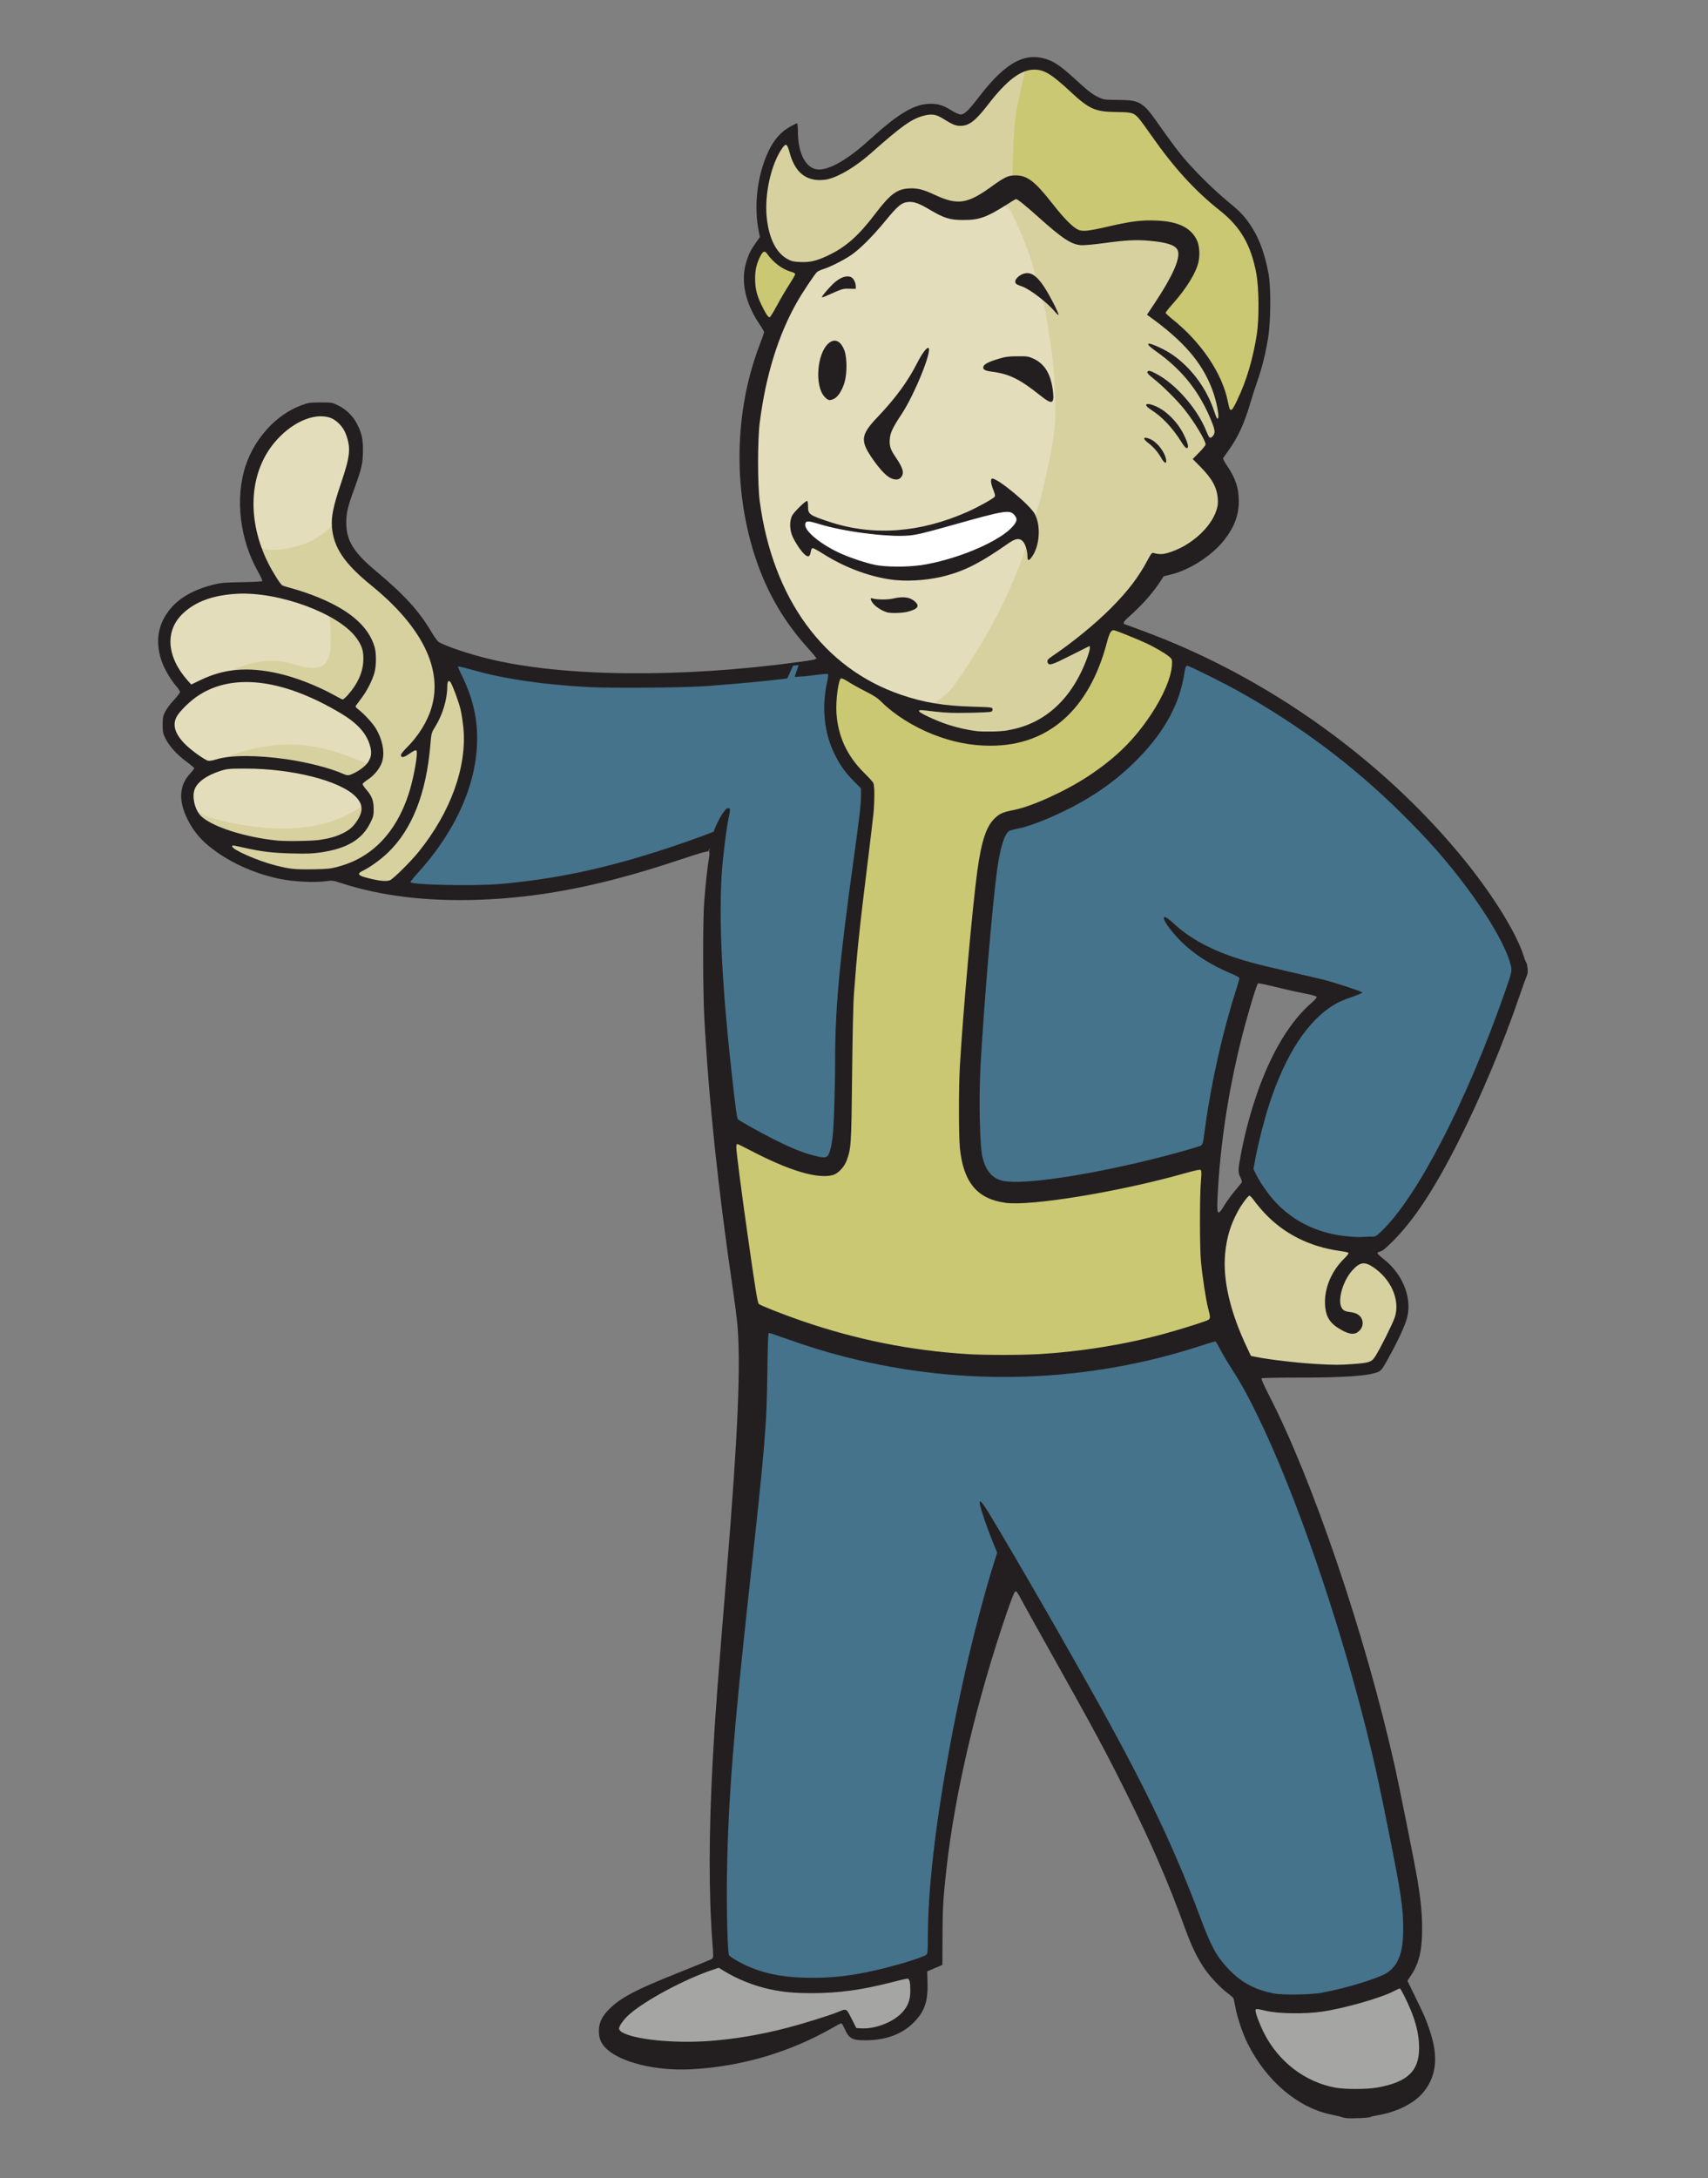 <?xml version="1.0" encoding="UTF-8"?>
<svg class="vault-boy" xmlns="http://www.w3.org/2000/svg" viewBox="0 0 270.5 344.75">
  <rect x="0" y="0" width="270.5" height="344.75" fill="#808080" stroke="none"/>
  <defs>
    <style>
      .arm {
        animation: vaultBoyArm 2s;
        animation-fill-mode: forwards;
        transform-origin: center center;
        transform: rotate(-100deg) translateX(100px) translateY(90px);
      }
      @keyframes vaultBoyArm {
        0%{transform: rotate(-100deg) translateX(100px) translateY(90px)}
        30%{transform: rotate(-100deg) translateX(100px) translateY(90px)}
        50%{transform: rotate(0deg) translateX(0) translateY(0)}
        100%{transform: rotate(0deg) translateX(0) translateY(0)}
      }
    </style>
  </defs>
  <g class="arm">
    <path d="M44.6,93.64c1.08.66,2.72,1.31,6.67,3.32.87.88.59,2.24.74,3.36.02,1.74-.2,3.9-1.81,4.91-1.79.78-3.59-.48-5.36-.74-2.73-.65-7.59.68-9.85,2.52l3.83.08c6.24-.03,12.23,2.36,17.35,5.66,1.71,1.29,3.95,4.73,3.91,6.93-.04.69-.93,1.51-2.39.66-2.69-1.08-5.46-2.1-8.36-2.49-5.39-.84-11.61.79-16.55,3.1l4.38-.04c6.13,0,12.41.16,17.89,3.1.63.43,2.59,1.71,2.17,2.63-.55.83-1.01,1.08-2.91,1.97-5.15,2.73-11.39,2.77-16.94,1.27-2.11-.55-4.29-1.15-6.15-2.27l-.64,1.24c.75,2.18,3.3,4.43,6.74,6.82,4.57,2.46,9.89,3.81,15.07,3.25,1.65-.08,6.7,1.47,9.88,2.09,15.34-14.25,15.22-28.55,6.99-39.23-2.17-2.81-5.85-8.07-9.72-11.18-2.3-1.87-4.67-4.31-4.8-7.46l-.65-3.25c-1.07,3.21-3.23,4.73-5.07,5.69s-4.8,1.89-7.19.91c-1.08-.54,1.14,5.18.82,4.19l1.95,2.96Z" fill="#d7d1a0"/>
    <path d="M31.21,121.31c.08.14.11.27.11.4.07-.06.13-.13.2-.18-.1-.07-.21-.14-.31-.22Z" fill="#45738b"/>
    <path d="M132.84,107.49l-3.84-2.69c-3.25.66-6.56.86-9.85,1.24-12.07,1.12-24.32,1.46-36.34-.33-4.53-.73-9.83-1.38-11.97-2.05,6.21,10.31,5.4,25.3-9.13,36.92,6.39,1.51,20.45,1.71,32.77-1.05,5.88-1.32,11.63-3.21,17.32-5.15l21.04-26.9Z" fill="#45738b"/>
    <path d="M41.82,92.19c-3.62.19-7.09.17-10.46,1.78-3.13,1.29-5.48,3.83-5.46,7.39-.13,2.88,1.7,5.37,3.41,7.55.58.83-1.09,2.28-1.59,2.87-1.24,1.24-1.36,2.31-.85,4.03.8,2.51,3.01,3.99,5.04,5.46-1.71,1.43-2.63,3.48-1.82,5.69l1.28,1.55c1.86,1.13,4.24,1.52,6.39,1.93,5.49,1.05,12.2,1.18,17.35-1.55,1.9-.89,2.21-1.32,2.48-2.25.42-.92-1.54-2.21-2.17-2.63-5.48-2.94-11.76-3.09-17.89-3.1l-4.38.04c4.94-2.31,10.57-3.7,15.96-2.87,2.9.39,5.8,1.48,8.49,2.56,1.46.85,2.82-.28,2.86-.97.04-2.21-2.2-5.65-3.91-6.93-5.13-3.3-11.11-5.68-17.35-5.66l-3.83-.08c2.27-1.84,6.88-2.85,9.61-2.21,1.76.26,4.22,1.44,6,.66,1.6-1.01,1.42-3.4,1.4-5.14-.15-1.12.13-2.48-.74-3.36-3.95-2-5.59-2.66-6.67-3.32l-3.13-1.46Z" fill="#e3ddbb"/>
    <path d="M40.97,86.63c2.4.99,6.56-.08,8.4-1.05,1.84-.96,4-2.49,5.07-5.69l2.76-9.5c-.15-3.09-2.68-6.02-5.93-6.3-3.83-.42-6.89,2.05-9.26,4.84-2.74,3.29-3.37,7.65-3.13,11.89l2.09,5.81Z" fill="#e3ddbb"/>
    <path d="M131,106.66c-.07-.07-1.35.06-2.87.27-4.91.69-10.15,1.22-16.57,1.68-3.36.24-14.91.33-18.33.14-7.25-.4-13.26-1.27-18.11-2.64-1.95-.55-2.61-.69-2.61-.58,0,.04.35.79.77,1.67,2.12,4.41,2.73,8.61,1.98,13.45-.91,5.84-4.11,12.03-9,17.41-.74.81-1.3,1.52-1.25,1.58.43.43,10.22.62,14.12.28,8.95-.78,17.01-2.5,26.79-5.74,1.75-.58,4.05-1.38,5.13-1.79l1.95-.74.39-.93c.58-1.38,1.52-2.8,1.84-2.8s.33.08,0,1.71l-3.1,5.15c-.1-.1-1.51.31-4.63,1.35-11.92,3.99-21.66,5.93-31.6,6.28-8.24.29-15.47-.57-21.75-2.6-1.46-.47-1.52-.48-2.61-.33-1.69.24-5.12.07-7.21-.37-4.31-.89-8.39-2.8-11.42-5.34-1.35-1.14-2.33-2.36-3.14-3.95-1.55-3.03-1.43-5.49.35-7.39.35-.38.64-.75.64-.83s-.55-.55-1.22-1.04c-1.52-1.12-2.72-2.44-3.32-3.64-.42-.84-.46-1.04-.46-2.19s.05-1.37.39-2.07c.22-.44.84-1.28,1.38-1.85.54-.58.98-1.16.98-1.29s-.27-.55-.61-.93c-.85-.97-1.88-2.73-2.28-3.88-.98-2.83-.72-5.33.79-7.59,1.46-2.18,3.84-3.67,7.25-4.55,1.26-.32,1.75-.37,4.58-.42,1.74-.03,3.22-.11,3.29-.17.06-.06-.21-.68-.6-1.37-2.97-5.17-3.75-11.82-2-16.99,1.46-4.32,4.85-7.99,8.73-9.45,1.15-.43,1.34-.46,3.06-.47,1.78,0,1.86,0,2.79.45,1.24.59,2.34,1.64,2.97,2.83.8,1.53,1,2.41,1,4.33,0,1.97-.21,2.89-1.39,6.11-1.05,2.88-1.26,3.79-1.25,5.38.01,2.75,1.16,4.62,4.61,7.51,4.62,3.86,6.92,6.39,8.91,9.77.42.71.91,1.39,1.08,1.5.97.64,4.66,1.89,7.93,2.69,11.68,2.87,30.42,3.06,49.13.51,2.47-.34,2.68-.38,2.68-.57l1.81,2.44ZM61.73,139.34c.53-.2,3.29-2.93,4.59-4.54,5.05-6.26,7.64-13.43,7.07-19.54-.09-.99-.3-2.32-.45-2.97-.3-1.24-1.28-3.88-1.6-4.32-.31-.42-.51-.12-.51.76,0,1.95-.74,4.42-1.9,6.28-.61.98-.61,1-.78,2.96-.65,7.63-2.89,13.32-6.72,16.99-1.13,1.09-2.91,2.37-4.04,2.9-.8.38-.69.68.33.97,2.04.57,3.37.74,4,.5ZM53.55,137.17c5.32-1.4,9.14-5.33,11.15-11.45.55-1.68,1.14-4.4,1.28-5.95.12-1.25.03-1.28-1.19-.44-.86.59-1.29.65-1.29.16,0-.14.39-.63.86-1.1,1.9-1.87,3.34-4.19,4-6.46,1.77-6.1-1.56-12.78-9.58-19.29-4.24-3.44-5.94-5.96-6.21-9.21-.13-1.65.21-3.32,1.42-6.9,1.5-4.42,1.61-5.62.76-7.89-.41-1.09-1.47-2.18-2.45-2.52-2.61-.89-6.34.82-9,4.13-3.89,4.84-4.2,12.15-.81,18.91.75,1.49,1.93,3.34,2.23,3.5.13.07.86.29,1.64.5.78.21,2.17.67,3.1,1.02,5.65,2.14,8.86,4.81,9.86,8.21.29.98.29,2.88,0,4.01-.3,1.18-1.18,2.92-2.07,4.1-.41.54-.8,1.07-.88,1.18-.11.16-.02.29.35.58.9.68,2.32,2.22,2.8,3.03,1.11,1.87,1.48,3.97.94,5.44-.34.95-1.24,2.03-2.18,2.64-.46.3-.85.63-.85.73,0,.1.24.47.54.82.91,1.04,1.2,1.78,1.21,3.09,0,1.04-.04,1.23-.54,2.24-1.3,2.64-3.7,4.06-7.86,4.67-1.27.19-2.22.22-4.56.16-3.06-.08-4.76-.28-7.54-.9-2.04-.45-1.9-.44-1.9-.2,0,.5,4.11,2.3,6.81,2.98,2.37.6,3.09.67,5.95.63,2.28-.04,2.79-.09,4.01-.41ZM50.66,132.93c1.62-.25,2.63-.54,3.68-1.07,1.03-.52,1.53-.95,2.15-1.86,1.09-1.6,1.03-2.73-.23-3.98-2.49-2.47-10.02-4.37-17.36-4.37-2.57,0-2.91.03-3.88.33-2.29.72-3.83,1.82-4.23,3.05-.41,1.25.14,3.33,1.12,4.21,1.84,1.67,6.94,3.28,11.99,3.8,1.4.14,5.55.08,6.77-.11ZM55.83,122.48c.98-.41,2.06-1.22,2.46-1.85.52-.82.61-1.47.34-2.49-.53-2.01-1.97-3.64-4.66-5.24-9.31-5.57-17.46-6.47-22.95-2.54-1.13.81-2.54,2.22-2.99,2.99-.76,1.3-.38,2.71,1.17,4.32.95.99,3.14,2.58,3.77,2.74.18.05.76-.05,1.3-.22,2.25-.7,6.44-.7,11.26,0,3.2.47,6.87,1.42,8.71,2.25.73.33.91.34,1.6.05ZM55.13,109.95c1.51-1.7,2.33-3.51,2.41-5.37.07-1.54-.22-2.44-1.18-3.72-2.87-3.81-12.25-7.24-18.81-6.88-3.77.21-6.54,1.21-8.54,3.08-2.93,2.74-2.65,6.88.73,10.67l.55.61,1.48-.71c3.74-1.8,7.47-2.12,12.27-1.05,2.75.61,6.28,1.99,8.95,3.48.62.35,1.2.64,1.29.65.09,0,.47-.33.85-.75Z" fill="#231f20"/>
  </g>
  <g class="everything-else">
    <path d="M159.39,80.95c-.11,0-.22.03-.33.03-4.16.61-8.15,2.09-12.23,3.09-3.08,1-6.37.71-9.52.32-3.21-.33-6.33-1.11-9.44-1.94-1.05.08-.58,1.42-.02,1.85,2.76,2.83,6.63,4.26,10.39,5.22,6.25,1.03,12.65-.64,18.21-3.46,1.53-.91,3.45-1.63,4.31-3.29.53-.91-.42-1.93-1.37-1.81Z" fill="#fff"/>
    <path d="M198.76,187.65c-10.28,7.79-5.87,21.21-1.05,28.36,1.48,1.36,3.98,1.5,4.82,1.49,5.2-.24,9.34.45,14.5-.26,1.01-.1,1.97-.66,2.3-1.65,1.37-2.54,2.91-5.05,3.54-7.88.48-3.45-3.23-8.45-7.44-10.64-5.89-.46-11.33-1.57-16.67-9.41ZM163.19,10.21c-3.13.11-4.45,1.89-6.35,4.07-1.22,1.42-2.52,3.63-4.26,4.49-1.22.18-2.58-1.29-3.68-1.63-2.54-1.01-4.34.22-6.35,1.74-3.67,2.59-6.79,6.78-11.12,8.29-1.4.47-3.59.3-4.3-1.12-1.04-1.68-1.55-3.61-1.63-5.54-2.7,1.08-3.54,3.14-4.33,5.8-1,3.13-1.23,6.53-.71,9.78.14.74.7,2.98,1.94,4.22l2.98,2.09c2.05.84,5.54-.7,6.66-1.39,3.72-1.72,6.13-4.69,8.64-7.82.71-.87,2.24-2.19,3.45-2.25,2.51.02,4.57,2.4,6.97,2.83,2.71.69,5.04-.31,7.36-1.7.59-.29,1.24,1.06,1.37,1.63,1.43,2.83,2.65,5.81,3.49,8.87l1.18,4.42c.89,2.22.97,4.67,1.43,7,.25,1.53.37,3.1.1,4.64l.32,5.36c.07,4.98-.8,9.92-1.87,14.76l-2.76,9.04c-2.74,7.58-6.63,14.74-11.4,21.23-1.96,2.27-5.44,3.59-6.72,3.47,14.94,8.83,27,1.86,30.41-9.33.74-2.42,1.18-4,3.07-5.11,1.14-1.59,2.48-3.19,3.64-4.76.92-1.01,2.54-2.11,3.41-3.1,4.97-1.08,8.94-3.84,10.65-8.79.88-2.89-.09-5.15-1.86-7.48-.35-.49-.44-2.22,0-2.64,1.98-2.62,3.44-5.66,4.38-8.78,1.13-3.65,2.52-6.78,2.83-10.61.19-2.75.38-5.73.08-8.48-.47-3.6-1.92-6.65-4.53-9.26-1.99-1.98-4.2-3.72-6.12-5.77-3.02-2.95-5.31-5.8-7.71-9.26-.87-1.19-2.38-2.48-3.91-2.48-2.06-.14-4.36.05-6-1.43-2.5-1.9-3.83-4.48-7.05-5.11l-1.7.15Z" fill="#d7d1a0"/>
    <path d="M156.42,30.2c1.58-.89,3.04-2.6,5.03-2.31.65.14,1.63.75,2.07-.08.91-4.25.07-8.72-1.47-12.73-.5-.85-.53-2.13-1.53-2.58" fill="none"/>
    <path d="M160.97,17.49c-.45,3.1-.62,8.06-.61,11,2.19.7,4.87,2.43,6.26,4.13,1.25,1.4,2.29,3.12,4,4,1.49.59,3.12-.08,4.61-.32,3.26-.89,6.73-1.39,10.09-.85,2.25.25,4.38,2.08,4.43,4.43-.1,3.38-2.56,6.04-4.62,8.5-.44.39-1,1.09-.48,1.65,4.07,3.25,7.85,7.39,9.28,12.53.35.77.21,1.82.89,2.41.73.5,1.02-.6,1.35-1.05,2.55-5.38,3.87-11.37,3.57-17.33-.28-4.38-1.33-9.09-4.66-12.19-4.07-3.27-7.82-6.92-10.91-11.14-1.43-1.76-2.44-3.89-4.15-5.41-1.31-.65-2.9-.34-4.34-.52-2.24.06-4.07-1.4-5.61-2.87-1.85-1.52-3.57-3.73-6.15-3.83-.52,0-1.04.12-1.53.29l-1.43,6.58ZM156.42,30.2" fill="#cac872"/>
    <path d="M122.31,50.39c1.24-1.7,2.04-3.75,3.26-5.48.35-.54,1.16-1.39.45-1.98-1.12-.4-2.31-.89-3.15-1.8-.64-.43-.8-1.37-1.57-1.6-.54-.04-.9.46-1.08.9-1.53,2.76-.93,6.2.58,8.83.29.53.75,1.56,1.51,1.12Z" fill="#cac872"/>
    <path d="M143.76,312.87c-2.87.6-5.7,1.42-8.61,1.83-5.93.78-12.29.79-17.8-1.72-1.28-.39-2.2-1.57-3.55-1.71h-.09c-3.08.8-5.94,2.29-8.73,3.79-2.45,1.47-5.24,2.75-6.84,5.22-.57.61-.19,1.54.52,1.82,4.61,1.72,9.69,1.35,14.54,1.17,6.98-.48,13.79-2.35,20.34-4.73.45-.41.65.15.8.47.57.77.66,1.96,1.63,2.38,1.81.15,3.66-.33,5.29-1.13,2.06-.94,3.58-3.09,3.35-5.42-.07-.67.12-1.87-.84-1.96Z" fill="#a5a5a3"/>
    <path d="M120.37,206.79c4.02,1.82,8.24,3.23,12.49,4.43,8.36,2.26,16.97,3.65,25.65,3.53,10.5.17,20.99-1.54,30.96-4.78.81-.45,2.07-.31,2.51-1.26-.05-1.59-.56-3.19-.79-4.78-.86-5.66-.76-11.43-.53-17.14.03-.65.27-1.87-.67-1.98-3.07.75-6.13,1.64-9.23,2.31-5.67,1.18-11.37,2.46-17.17,2.85-2.17-.02-4.47.4-6.52-.49-2.48-.98-3.95-3.51-4.38-6.04-.59-4.53-.33-9.15-.23-13.72.44-9.64,1.41-19.25,2.42-28.84.5-3.55.61-7.34,2.47-10.51,1.08-1.73,3.36-1.66,5.07-2.29,7.49-2.47,14.46-6.97,19.26-13.29,2.02-2.78,3.89-5.9,4.38-9.37.25-1.22-.8-2.1-1.78-2.57-2.53-1.28-5.05-2.71-7.83-3.4-.51.02-.84.42-.95.9-.86,2.95-1.71,5.99-3.34,8.62-2.33,4.04-6.23,7.27-10.85,8.31-7.25,1.52-14.96-.93-20.53-5.64-1.6-1.74-3.81-2.69-5.85-3.82-.56-.36-1.55-1.08-2.09-.31-.67,2.28-.68,4.76-.34,7.1.36,3.31,2.38,6.09,4.64,8.39.74.59,1.3,1.42,1.2,2.4-.46,7.53-1.72,14.95-2.47,22.45-1.14,9.09-1,18.27-1.14,27.42-.19,2.84.25,5.85-.93,8.52-.53,1.33-1.87,2.23-3.31,2.1-4.58-.42-8.66-2.85-12.75-4.76-.45-.41-1.26-.23-1.3.43.82,7.46,1.87,14.93,3,22.37.29.94-.06,2.3.95,2.88Z" fill="#cac872"/>
    <path d="M198.67,318.36c.96,4.2,3.74,7.92,7.35,10.23,3.73,2.44,8.44,2.89,12.74,2.05,2.34-.45,5.09-1.36,5.96-3.83,1.18-3.54-.21-7.27-1.68-10.5-.36-.63-.58-1.6-1.3-1.86-.06,0-.11,0-.17.02-2.41,1.1-4.97,2.03-7.57,2.65-4.39,1.22-9.07,1.65-13.57.79-.57-.13-1.67-.44-1.77.45Z" fill="#a5a5a3"/>
    <path d="M198.09,214.81c.08.01.17.03.25.04-.15-.1-.28-.22-.41-.36.05.11.1.22.15.32Z" fill="#45738b"/>
    <path d="M198.38,189.16c-.04-.07-.1-.13-.14-.19-.07-.11-.14-.21-.21-.32-.1.12-.2.25-.29.37.07-.02.14-.04.22-.05.16.04.3.11.43.19Z" fill="#45738b"/>
    <path d="M160.88,31.21c-.09.06-.17.11-.26.17.11-.04.23-.09.34-.13l-.08-.05Z" fill="#45738b"/>
    <path d="M222.76,313.59c.05-.85.93-1.33,1.14-2.14,1.76-3.72,1.17-8.05.67-12.02-1.25-7.57-2.81-15.09-4.49-22.57-3.78-15.93-8.76-31.57-15-46.7-1.65-3.96-3.4-7.62-7.09-12.65-.47-.64-2.65-4.3-4.21-8.73l-1.7-.07c-.44.95-1.7.81-2.51,1.26-9.97,3.24-20.46,4.95-30.96,4.78-8.68.12-17.29-1.27-25.65-3.53-4.25-1.2-8.47-2.61-12.49-4.43l-3.64-1.37c.3,2.26.45,3.39.45,3.42,1.32,11.63-.15,20.53-.36,23.77-1.14,17.68-3.12,35.31-3.73,53.03-.07,8.17-.34,16.36.48,24.5l.22,1.13c1.35.15,2.28,1.32,3.55,1.71,5.51,2.51,11.87,2.49,17.8,1.72,2.91-.41,5.74-1.24,8.61-1.83l2.83-.67c.3-.98,1.54-.97,2.27-1.4.3-.8-.02-1.71.1-2.55-.14-10.41,1.63-20.74,3.88-30.87,1.96-8.56,4.4-17.03,7.47-25.24.21-.52.95-.75,1.24-.19,1.06,1.29,1.6,2.92,2.53,4.31,9.04,16.13,18.37,32.25,24.45,49.76,1.39,3.69,3.54,7.32,6.89,9.53l5.04,2.35c4.5.85,9.18.42,13.57-.79,2.6-.61,5.16-1.54,7.57-2.65l1.07-.88ZM186.16,105.41c-.49,3.47-2.36,6.59-4.38,9.37-4.8,6.32-11.76,10.82-19.26,13.29-1.72.63-3.99.56-5.07,2.29-1.86,3.17-1.97,6.96-2.47,10.51-1.01,9.59-1.98,19.2-2.42,28.84-.1,4.57-.35,9.18.23,13.72.44,2.53,1.9,5.06,4.38,6.04,2.04.89,4.34.47,6.52.49,5.8-.39,11.5-1.67,17.17-2.85,3.1-.67,6.16-1.55,9.23-2.31l1.91-.54c1.46-19.91,2.85-25.48,6.98-28.59.31-.23.57-.4.66-.46,2.98.65,5.96,1.36,8.93,2.03.59.2.6,1.03.03,1.31-1.8,1.81-3.61,3.67-4.87,5.9-3.8,6.17-5.18,12.68-6.44,19.75-.3.95,3.19,7.38,4.4,7.7l7.28,4.47c.69-.27,10.63.71,11.13.19,4.84-4.75,8.02-10.86,11.09-16.85,4.06-8.23,7.62-16.76,10.34-25.53.26-2.2-.96-4.23-1.86-6.16-4.27-8.06-10.34-15.08-16.8-21.44-10.18-9.89-22.19-17.91-35.16-23.69l-1.55,2.53ZM113.12,132.51c.57-.21-.02,2.15-.22,2.77-.49,3.98-.93,7.98-.88,12-.22,10.03.36,20.06,1.35,30.04.1.98.17,1.66.26,2.52l4.2,1.27c4.09,1.91,8.17,4.34,12.75,4.76,1.44.14,2.77-.77,3.31-2.1,1.18-2.67.74-5.68.93-8.52.14-9.14,0-18.32,1.14-27.42.75-7.5,2.01-14.92,2.47-22.45.1-.98-.46-1.8-1.2-2.4-2.26-2.3-4.28-5.09-4.64-8.39-.34-2.34-.33-4.82.34-7.1l-3.84-2.69c-3.25.66-.2.18-3.48.56" fill="#45738b"/>
    <path d="M143.98,112.47c1.28.12,4.76-1.2,6.72-3.47,4.76-6.49,8.66-13.65,11.4-21.23l2.76-9.04c1.07-4.84,2.36-9.43,2.29-14.41l-.23-5.35c-.15-1.55-.36-3.48-.61-5-.46-2.33-.54-4.78-1.43-7l-1.18-4.42c-.85-3.06-2.07-6.03-3.49-8.87-.14-.57-1.64-1.88-2.23-1.59-2.32,1.4-4.15,2.35-6.86,1.67-2.4-.43-4.23-2.61-6.74-2.63-1.21.05-2.74.8-3.45,1.67-2.5,3.14-4.53,6.14-8.25,7.86-1.12.69-3.89,1.13-4.57,2.44l-5.81,8.95c-5.38,12.88-5.83,28.06.23,40.71,1.88,3.88,4.6,7.6,7.51,10.77l13.94,8.95ZM138.24,89.51c-3.76-.97-7.63-2.39-10.39-5.22-.57-.42-1.03-1.76.02-1.85,3.11.83,6.23,1.61,9.44,1.94,3.15.39,6.45.68,9.52-.32,4.08-1,8.07-2.48,12.23-3.09.11,0,.22-.03.33-.03.95-.12,1.9.9,1.37,1.81-.86,1.66-2.78,2.38-4.31,3.29-5.56,2.82-11.96,4.49-18.21,3.46Z" fill="#e3ddbb"/>
    <path d="M217.95,330.44c5.16-.88,7.01-2.78,6.78-6.97-.09-1.68-.53-3.46-1.3-5.31-.66-1.6-1.59-3.44-1.74-3.44-.07,0-.53.22-1.04.48-2.02,1.05-7.81,2.69-11.32,3.2-2.72.39-6.86.33-8.86-.14-1.55-.36-1.63-.36-1.63-.02,0,.43.68,2.22,1.34,3.53,2.3,4.56,6.53,7.79,11.34,8.66,1.47.27,4.89.27,6.44,0ZM112.33,323.04c3.98-.29,8.15-.99,12.39-2.1,2.59-.67,6.69-1.95,8.12-2.54,1.26-.51,1.18-.57,2.11,1.28l.67,1.32.9.04c2.06.1,4.78-.93,6.18-2.33,1.04-1.04,1.46-2.05,1.47-3.57,0-1.4-.13-1.97-.46-1.97-.15,0-1.23.25-2.42.56-4.75,1.22-8.39,1.73-12.59,1.74-2.9,0-4.52-.14-6.83-.63-2.43-.52-5.13-1.6-7.23-2.89l-.8-.5-.96.32c-4.44,1.48-10.79,4.88-13.29,7.13-.82.74-1.56,1.78-1.56,2.2,0,.14.21.38.46.54,1.91,1.17,8.2,1.81,13.85,1.4ZM209.47,315.37c3.62-.65,8.88-2.26,10.19-3.12,1.82-1.2,2.57-3.23,2.57-6.93,0-3.41-.34-5.65-2.4-15.93-1.52-7.58-2.25-10.86-3.53-15.95-4.51-17.86-11.15-37.02-16.99-49.08-1.62-3.34-2.7-5.31-4.19-7.62-.62-.97-1.44-2.35-1.82-3.06-.38-.72-.73-1.33-.78-1.36-.05-.03-.95.23-1.99.57-18.21,6.01-37.9,6.67-56.57,1.9-3.29-.84-6.1-1.71-9.49-2.92-1.39-.5-2.6-.9-2.7-.9-.12,0-.18,1.55-.24,6.03-.11,8.75-.33,11.41-2.85,34.29-2.51,22.78-3.37,33.84-3.55,45.47-.08,5.32.09,12.08.32,12.68.12.3,2.08,1.42,3.5,1.99,2.76,1.11,5.73,1.61,9.67,1.61,3.08,0,5.52-.25,8.81-.92,3.47-.7,8.71-2.25,9.32-2.76.15-.13.2-.73.2-2.86,0-9.88,2.14-25.06,5.86-41.68,1.38-6.17,3.21-13.07,4.69-17.74l.42-1.32-.75-1.85c-.81-1.98-1.83-4.97-1.98-5.79-.19-.99.28-.51,1.55,1.58,4.29,7.1,12.28,20.97,17.6,30.56,7.47,13.48,11.74,22.49,15.77,33.28,1.7,4.55,2.54,6.09,4.43,8.09,2.04,2.15,4.21,3.32,7.22,3.89,1.43.27,5.92.2,7.72-.13ZM214.21,215.9c2.7-.2,3.01-.31,3.62-1.26.76-1.18,2.75-5.18,3.07-6.15.88-2.72-.6-6.09-3.52-7.99-1.31-.85-2.05-.72-3.21.57-1.64,1.83-2.47,5.15-1.53,6.15.24.26.53.37,1.14.44,1.03.12,1.64.48,1.91,1.15.28.67.08,1.42-.53,1.93-.63.53-1.33.49-2.57-.16-1.9-1-2.63-2.08-2.74-4.08-.14-2.57,1-5.31,3.03-7.29.5-.49.76-.84.67-.92-.07-.07-.67-.2-1.33-.29-4.8-.67-8.85-2.7-11.92-5.97-.59-.63-1.33-1.51-1.65-1.96-.32-.45-.66-.82-.76-.82-.22,0-1.14,1.21-1.77,2.33-1.21,2.17-1.85,4.25-2.09,6.83-.39,4.21.8,9.29,3.51,14.98l.58,1.22.74.15c2.18.44,6.54.95,9.69,1.13,2.75.16,3.66.16,5.66.01ZM164.35,214.34c6.8-.4,13.71-1.51,19.88-3.19,2.17-.59,5.51-1.62,6.62-2.03.91-.34.92-.37.5-1.97-.36-1.37-.92-5.05-1.15-7.47-.21-2.24-.21-10.32-.01-12.69.1-1.19.1-1.67-.02-1.79-.12-.13-.73,0-2.62.53-10.28,2.9-24.22,5.19-28.28,4.65-4.5-.6-6.7-3.23-7.25-8.67-.19-1.93-.2-9.67,0-13,.48-8.36,1.99-25.25,2.76-30.86.66-4.79,1.44-7.11,2.8-8.37.81-.75,1.26-.94,3.08-1.3,2.88-.58,8.25-3.04,11.81-5.41,4.28-2.86,7.09-5.61,9.76-9.59,2.01-3,3.3-6.05,3.38-8.03.03-.77.01-.83-.46-1.23-.63-.53-2.37-1.54-3.77-2.18-1.34-.62-4.35-1.83-4.84-1.96-.55-.14-.8.27-1.26,1.99-2.79,10.55-9.24,16.26-18.38,16.26-3.17,0-6.1-.58-9.26-1.84-3.03-1.21-6.03-3.1-7.98-5.04-.66-.66-1.25-1.05-2.54-1.7-.92-.46-2.14-1.14-2.7-1.5-.56-.36-1.11-.62-1.22-.58-.42.16-.86,3.5-.73,5.5.25,3.69,1.68,6.78,4.39,9.46.71.7,1.37,1.42,1.45,1.59.2.39.21,2.91.02,4.86-.08.8-.52,4.51-.98,8.23-1.24,9.99-1.63,13.77-2.13,20.58-.09,1.16-.21,6.81-.27,12.55-.12,11.13-.15,11.64-.87,13.56-.38,1.02-1.36,2.06-2.17,2.28-2.4.66-6.89-.67-13.01-3.87-1.1-.58-2.07-1.05-2.15-1.05s-.14.24-.14.53c0,.7.8,6.88,1.78,13.78,1.22,8.58,1.58,10.82,1.78,11.01.26.25,3.96,1.71,6.95,2.73,8.57,2.94,17.14,4.65,26.08,5.21,2.68.17,8.38.18,11.14.01ZM217.2,195.74c.64,0,.73-.05,1.6-.88,5.64-5.4,13.41-20.4,19.41-37.49,1.27-3.63,1.29-3.68,1.01-4.76-.72-2.77-3.46-7.53-7.13-12.41-3.19-4.23-6-7.4-10.3-11.64-7.56-7.44-15.9-13.69-25.34-18.99-2.48-1.4-8.11-4.2-8.43-4.2-.22,0-.3.22-.5,1.48-.81,4.95-3.42,9.5-8.02,13.96-2.47,2.4-5,4.28-8.23,6.13-3.21,1.84-7.82,3.78-9.87,4.16-.7.13-1.42.33-1.6.44-.71.46-1.37,2.54-1.85,5.9-.75,5.24-2.2,22.38-2.68,31.65-.27,5.25-.09,12.47.35,14.17.52,1.99,1.43,3.11,2.89,3.56,2.45.76,11.09-.34,21.43-2.73,3.29-.76,7.42-1.85,9.44-2.49,1.21-.38,1.06-.07,1.48-3.14.96-7.12,2.8-15.27,4.94-21.92.27-.83.49-1.6.49-1.71,0-.12-.53-.42-1.3-.74-3.21-1.33-5.92-3.07-7.94-5.09-2.86-2.85-3.88-5.36-1.14-2.81,2.21,2.06,5.14,3.75,8.69,5.03,2.33.84,4.57,1.44,9.51,2.56,2.24.51,4.72,1.09,5.5,1.28,1.82.46,6.15,1.89,6.15,2.03,0,.06-.49.29-1.09.5-2.21.79-2.47.9-3.4,1.45-4.21,2.52-7.74,7.96-10.31,15.9-.78,2.42-1.67,5.91-2.14,8.42l-.31,1.67.39.8c.7,1.43,2.18,3.51,3.36,4.71,2.44,2.48,5.47,4.11,8.99,4.83,1.43.29,3.6.49,4.58.41.39-.03,1.01-.06,1.39-.06ZM193.95,190.7c.39-.63,1.13-1.63,1.63-2.23.5-.6.98-1.17,1.05-1.27.09-.13.04-.39-.18-.83-.4-.81-.39-1.18.04-3.48,1.05-5.66,2.87-11.33,5-15.62,1.86-3.75,4-6.65,6.41-8.71.4-.35.65-.67.61-.78-.05-.12-.72-.31-1.81-.52-.96-.18-3-.63-4.53-1.01-1.54-.38-2.85-.65-2.92-.61-.15.09-.71,1.79-1.53,4.66-2.64,9.18-4.32,18.96-4.84,28.16-.22,4.02-.14,4.19,1.07,2.26ZM113.13,131.66l.39-.93c.58-1.38,1.52-2.8,1.84-2.8s.33.08,0,1.71c-.26,1.27-.55,3.44-.86,6.35-.77,7.4-.34,18.27,1.35,33.58.63,5.73.86,7.43,1,7.57.28.27,3.55,2.1,5.69,3.18,2.62,1.32,4.45,2.07,6.2,2.54,1.42.38,2.02.42,2.32.12h0c.28-.29.59-1.39.78-2.81.21-1.53.42-7.76.42-12.48.01-8.16.69-15.48,2.9-31.44.97-7.02,1.2-8.95,1.2-10.35v-1.11l-1.06-1.07c-1.47-1.49-2.2-2.51-3.1-4.31-1.66-3.32-2.1-7.38-1.22-11.4.15-.67.21-1.27.15-1.33-.07-.07-1.35.06-2.87.27-.85.12-1.67.13-2.41.19l.79-2.33c2.47-.34,2.68-.38,2.68-.57,0-.08-.64-.86-1.42-1.72-4.17-4.63-7-9.76-8.79-15.96-3.04-10.51-2.58-22.19,1.26-32.14.35-.91.64-1.74.64-1.85s-.29-.62-.65-1.14c-2.35-3.43-3.1-6.95-2.15-10.03.37-1.19.69-1.84,1.5-2.98l.64-.9-.16-.79c-.84-4.05-.28-8.9,1.45-12.65.9-1.94,2-3.21,3.53-4.05.51-.28.99-.51,1.06-.51s.14.55.14,1.28c0,3.19,1.02,5.43,2.69,5.94,1.72.51,4.88-1.18,8.73-4.69,4.56-4.15,7.07-5.62,9.59-5.62,1.23,0,2.03.25,3.3,1.04.61.38,1.21.65,1.45.65.61,0,1.25-.61,2.92-2.79,4.24-5.54,7.41-7.22,11.03-5.84,1.06.4,2.16,1.19,3.82,2.7,2.39,2.19,3.02,2.69,3.99,3.16.9.43.96.44,3.11.46,3.62.03,4,.27,6.76,4.24.96,1.38,2.38,3.31,3.16,4.28,1.78,2.23,5.09,5.55,7.55,7.57,2.11,1.73,2.77,2.45,3.88,4.22,1.16,1.85,2.01,4.25,2.56,7.24.39,2.1.35,7.46-.07,10.08-.39,2.45-.99,4.86-1.74,6.98-.31.89-.82,2.46-1.12,3.49-.93,3.15-1.93,5.32-3.43,7.41-.41.57-.79,1.11-.84,1.19-.05.08.19.55.52,1.04,1.45,2.12,1.97,3.66,1.96,5.83,0,2.15-.7,4.02-2.23,6-1.9,2.47-5.43,4.78-8.42,5.52l-1.24.31-.66,1c-1.25,1.87-2.88,3.68-5.07,5.61-.33.29-.6.62-.6.74s.02.21.04.21c.13,0,4.16,1.51,5.97,2.23,18,7.22,34.71,19.29,46.97,33.93,5.08,6.06,9.2,12.6,10.4,16.5.14.47.31.88.37.92.06.04.15.43.2.86.07.58.03.91-.13,1.26-.12.26-.64,1.72-1.16,3.23-2.49,7.33-6.13,15.98-9.66,22.98-3.74,7.42-6.96,12.32-10.28,15.67-1.22,1.23-1.74,1.66-2.08,1.72-.25.05-.46.17-.46.27s.45.53.99.95c3.17,2.47,4.65,6.49,3.58,9.71-.46,1.38-1.48,3.52-2.83,5.96-.88,1.59-1.14,1.96-1.55,2.15-1.37.65-5.48.95-13.01.93-3.01,0-5.47.05-5.54.12-.07.07.4,1.14,1.14,2.58,6.93,13.42,15.2,37.72,19.88,58.43.78,3.44,3.23,15.69,3.67,18.32.53,3.16.74,5.35.75,7.68.01,3.5-.47,5.56-1.77,7.5l-.56.84,1.28,2.63c1.48,3.04,1.59,3.28,2.23,5.17,1.41,4.12,1.13,7.17-.91,9.75-1.43,1.8-4.2,3.22-7.36,3.74-.58.1-1.09.22-1.13.28-.09.13-2.92.25-3.73.17h0c-.31-.03-.69-.12-.85-.18-.15-.07-.82-.23-1.48-.36-5.34-1.06-10.33-5.26-13.33-11.22-.81-1.61-1.67-4.16-1.98-5.86-.13-.71-.27-1.34-.32-1.42-.05-.07-.47-.42-.94-.78-1.24-.94-2.94-2.78-3.8-4.11-1.14-1.76-1.92-3.42-3.05-6.51-2.49-6.84-5.11-12.89-8.82-20.37-3.52-7.1-5.2-10.22-12.47-23.19-2.3-4.11-4.35-7.79-4.55-8.18-.2-.39-.46-.83-.57-.99-.19-.25-.24-.26-.42-.07-.11.12-.65,1.51-1.2,3.1-4.81,14.01-8.26,28.61-9.6,40.67-.54,4.87-.61,6.09-.63,10.64l-.02,4.58-1.2.51-1.2.51.05,1.76c.08,2.92-.43,4.47-2.02,6.16-1.87,1.98-4.51,2.99-7.84,2.99-2.1,0-2.58-.27-3.29-1.87-.2-.44-.43-.81-.52-.81s-.65.28-1.23.62c-6.9,3.97-14.65,6.25-22.64,6.65-5.34.27-10.85-1.04-13.19-3.14-.95-.85-1.33-1.69-1.32-2.93,0-1.28.48-2.3,1.6-3.42,1.85-1.86,4.26-3.12,11.03-5.81,2.76-1.1,5.14-2.08,5.28-2.18.23-.17.24-.33.08-2.42-.61-8.04-.59-17.57.06-29.38.35-6.51.72-11.36,2.18-29.26,1.82-22.26,2.28-33.22,1.68-39.62-.08-.85-.39-3.23-.69-5.29-2.36-16.08-3.84-30.22-4.53-43.14-.23-4.4-.24-15.41,0-18.33.21-2.68.53-5.62.75-6.82.1-.58.1-.87,0-.98l.86-3.13ZM159.56,115.59c5.89-.95,10.28-4.98,12.67-11.61.37-1.02.48-1.79.26-1.7-.06.03-1.42.71-3.01,1.51-2.91,1.47-3.35,1.61-3.56,1.07-.13-.34.02-.53.79-1.05,3.16-2.13,6.73-5.05,9.21-7.53,2.69-2.7,4.44-4.99,5.85-7.67.53-.99.66-1.16.91-1.09.98.28,1.59.24,2.81-.18,3.26-1.12,6.25-3.85,7.14-6.52.24-.72.29-1.12.23-1.9-.13-1.77-.88-3.14-2.75-5.04l-1.22-1.23,1.02-1.03c.56-.56,1.02-1.14,1.02-1.27,0-.64-1.78-3.59-3.39-5.6-1.14-1.43-3.47-3.74-4.89-4.85-.69-.54-.99-.87-.94-1.01.12-.32.41-.26,1.45.29,3.04,1.6,6.46,5.5,7.85,8.97.5,1.23.62,1.34,1.04.9.43-.46.41-.9-.12-2.23-1.89-4.75-4.66-8.27-8.88-11.24-1.85-1.31-1.55-1.59.62-.57,1.57.74,2.75,1.55,4.07,2.83,2.03,1.95,3.65,4.52,4.52,7.16.21.64.44,1.2.5,1.24.51.32-.02-2.66-.85-4.79-1.64-4.18-4.49-7.47-9.81-11.31l-.45-.32,1.25-1.88c2.83-4.27,4.06-7.06,3.64-8.26-.3-.85-1.61-1.31-4.5-1.57-2.11-.19-3.71-.11-7.26.38-1.47.2-3.06.34-3.53.32-1.56-.1-2.96-1.01-6.83-4.48-2.08-1.86-3.27-2.82-3.52-2.82-.05,0-.74.41-1.54.92-3.1,1.97-4.3,2.4-6.79,2.39-2.13,0-3.01-.27-5.27-1.6-1.79-1.06-2.57-1.34-3.49-1.25-1.03.1-1.64.61-3.61,3.01-2.03,2.48-4.09,4.52-5.5,5.46-1.21.8-3.19,1.8-4.27,2.14-.43.14-.89.35-1.03.47-.36.32-2.32,3.25-3.18,4.77-2.97,5.24-4.93,11.55-5.89,19.01-.36,2.76-.36,9.9,0,12.55,2.06,15.36,10.12,26.4,22.33,30.57,3.61,1.24,6.79,1.77,11.39,1.9,3.02.09,3.1.1,3.14.39.03.18-.06.34-.21.41-.14.06-1.71.14-3.5.17-2.52.05-3.7,0-5.29-.18-2.61-.31-2.57-.31-2.64-.1-.09.25,2.73,1.56,4.69,2.19,1.42.46,3.21.85,4.44.99,1.25.13,3.71.08,4.87-.11ZM140.46,96.91c-.7-.21-1.55-.72-2.04-1.23-.51-.53-.69-1.14-.29-.98.6.23,2.44.25,3.35.03,1.7-.4,2.81-.19,3.6.66.56.61.15,1.05-1.32,1.43-.87.23-2.7.27-3.32.09ZM141.96,91.83c-3.76-.36-8.01-1.89-11.66-4.21-.74-.47-1.44-.86-1.57-.86-.16,0-.26.17-.32.54-.13.82-.38.95-.93.5-.56-.47-1.47-1.81-1.95-2.85-.49-1.08-.52-2.51-.07-3.36.3-.57,2.08-2.31,2.36-2.31.08,0,.15.36.15.83,0,1.3.15,1.41,3.38,2.48,6.9,2.29,14.31,1.76,21.83-1.56,1.61-.71,4.05-2.06,4.32-2.38.14-.17.1-.38-.19-1.12-.42-1.05-.48-1.78-.15-1.78.93,0,5.96,4.18,6.71,5.58,1.01,1.87.8,5.09-.45,6.81-.48.67-.7.65-.7-.05,0-.85-.3-1.9-.66-2.33-.54-.64-1.19-.58-2.32.21-4.28,3-6.68,4.26-9.85,5.13-2.4.66-5.55.95-7.94.72h0ZM145.66,89.49c5.39-.79,11.98-3.45,14.41-5.83.95-.93,1.14-1.42.73-1.97-.82-1.1-1.22-1.04-10.57,1.59-3.85,1.08-5.12,1.38-6.27,1.48-3.33.29-10.53-.64-14.28-1.84-1.67-.53-2.1-.52-2.16.08-.11,1.1,2.67,3.33,5.89,4.72,1.63.7,3.7,1.38,5.19,1.69,1.6.34,4.98.36,7.06.06ZM141.02,75.65c-.69-.34-1.61-1.3-2.68-2.81-2.18-3.08-2.09-3.97.72-6.91,2.77-2.91,4.73-5.59,6.18-8.45.77-1.51,1.55-2.56,1.8-2.4.63.39-2.21,7.38-4.24,10.45-1.43,2.16-1.8,2.94-1.88,3.97-.09,1.08.1,1.65.92,2.85,1.19,1.76,1.4,2.51.87,3.18-.35.44-.94.49-1.68.12ZM183.95,72.55c-.57-1-1.29-1.83-2.06-2.4-1-.75-.88-1.13.23-.67,1.12.47,2.31,1.98,2.55,3.23.14.76-.23.69-.72-.15ZM187.06,69.89c-1.42-2.24-3.02-3.93-4.78-5.05-1.44-.92-.67-1.25,1.02-.42,1.6.78,3.25,2.49,4.14,4.29.72,1.45.88,2.15.52,2.22-.14.03-.46-.33-.9-1.03ZM164.7,62.56c-3.15-2.53-4.87-3.38-7.53-3.72-1.22-.15-1.57-.36-1.42-.83.12-.38.86-.76,2.43-1.23,1.03-.31,1.53-.38,2.94-.39,1.58-.01,1.75.01,2.57.39,1.81.84,2.77,2.47,3.08,5.26.21,1.94-.17,2.04-2.06.52ZM130.59,62.8c-1.58-1.67-1.23-6.77.58-8.41.98-.89,1.94-.5,2.54,1.03.46,1.16.46,3.75.02,5.18-.39,1.24-1.03,2.23-1.65,2.52-.7.33-.91.29-1.49-.32ZM167.11,49.39c-1.1-1.39-3.95-3.59-5.22-4.04-.93-.33-1.05-.41-1.1-.74-.06-.42.63-1.08,1.36-1.3,1.46-.44,2.71.82,4.76,4.82.43.85.76,1.61.74,1.7-.03.08-.27-.12-.53-.45ZM130.17,47.02c0-.18,1.2-1.58,1.87-2.19,1.07-.97,2.09-1.31,2.79-.94.36.19.7.87.7,1.4v.43l-1.03-.02c-1.08-.02-.91-.07-3.87,1.23-.25.11-.46.15-.46.09ZM196.01,63.17c1.4-2.9,2.47-6.53,3.05-10.35.36-2.37.32-7.22-.07-9.4-.85-4.64-2.49-7.49-5.87-10.16-3.86-3.05-7.24-6.76-10.75-11.78-.89-1.28-1.82-2.54-2.06-2.8-.79-.85-1.06-.92-3.47-.95-3.43-.04-4.3-.43-7.33-3.24-2.99-2.77-4.14-3.47-5.71-3.47-2.13,0-4.35,1.68-7.31,5.52-2.01,2.61-3.02,3.38-4.41,3.38-.74,0-1.22-.2-2.78-1.17-1.05-.65-1.76-.76-2.92-.46-1.99.51-3.48,1.56-8.46,5.97-2.4,2.12-5.01,3.69-6.87,4.12-.42.1-1.15.14-1.63.11-2.22-.18-3.63-1.59-4.39-4.41-.37-1.37-.57-1.47-1.19-.56-1.74,2.52-2.79,7.29-2.41,10.92.35,3.3,1.49,5.58,3.28,6.56.64.35.95.42,2.02.47,1.55.07,2.59-.17,4.4-1.03,2.8-1.32,4.8-3.08,7.42-6.52,2.45-3.22,3.5-4.01,5.47-4.1,1.29-.06,2.18.16,4.07,1.04,3.56,1.65,5.12,1.42,8.88-1.29,2.19-1.58,2.69-1.81,3.88-1.81,1.84,0,3.06.94,5.85,4.5,1.78,2.27,3.15,3.67,4.02,4.08.73.35,1.6.25,5.08-.55,3.38-.78,5.07-.98,7.39-.88,3.37.15,5.32,1.08,6.31,2.99.44.85.57,2.3.32,3.5-.36,1.73-1.88,4.21-4.15,6.76-.59.66-1.07,1.27-1.07,1.35s.46.51,1.02.96c4.6,3.66,7.96,8.63,8.84,13.09.37,1.85.5,1.82,1.56-.39ZM123.03,48.4c.53-1.01,1.41-2.5,1.94-3.32.53-.82.97-1.58.97-1.69s-.25-.27-.6-.36c-1.4-.37-2.84-1.44-3.86-2.87-.38-.53-.65-.43-1.09.44-.57,1.13-.8,2.12-.8,3.49,0,1.55.25,2.58.99,4.14.64,1.34,1.07,2,1.31,1.99.09,0,.6-.83,1.14-1.83Z" fill="#231f20"/>
  </g>
</svg>